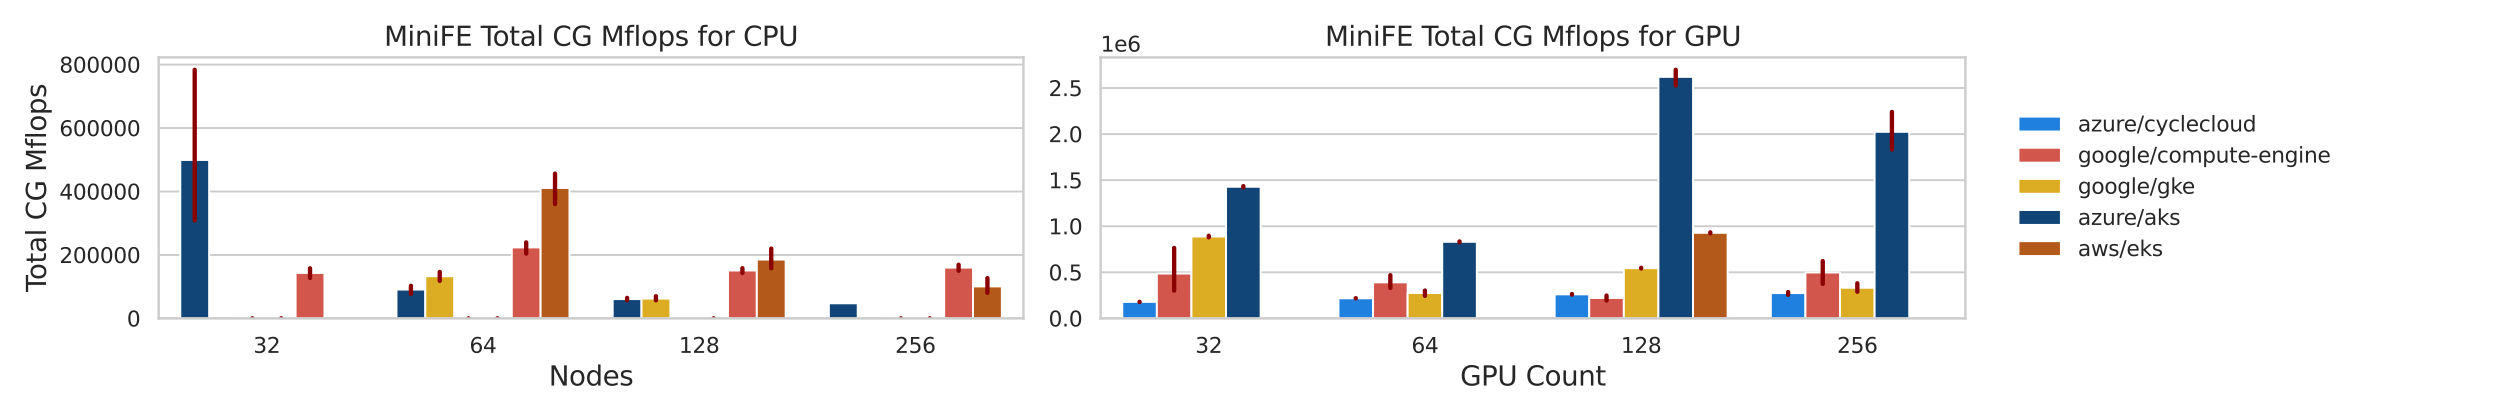 <?xml version="1.0" encoding="utf-8" standalone="no"?>
<!DOCTYPE svg PUBLIC "-//W3C//DTD SVG 1.1//EN"
  "http://www.w3.org/Graphics/SVG/1.1/DTD/svg11.dtd">
<svg xmlns:xlink="http://www.w3.org/1999/xlink" width="1296pt" height="216pt" viewBox="0 0 1296 216" xmlns="http://www.w3.org/2000/svg" version="1.1">
 <defs>
  <style type="text/css">*{stroke-linejoin: round; stroke-linecap: butt}</style>
 </defs>
 <g id="figure_1">
  <g id="patch_1">
   <path d="M 0 216 
L 1296 216 
L 1296 0 
L 0 0 
z
" style="fill: #ffffff"/>
  </g>
  <g id="axes_1">
   <g id="patch_2">
    <path d="M 82.26 165.06 
L 530.564 165.06 
L 530.564 29.76 
L 82.26 29.76 
z
" style="fill: #ffffff"/>
   </g>
   <g id="matplotlib.axis_1">
    <g id="xtick_1">
     <g id="text_1">
      <!-- 32 -->
      <g style="fill: #262626" transform="translate(131.299 182.918) scale(0.11 -0.11)">
       <defs>
        <path id="DejaVuSans-33" d="M 2597 2516 
Q 3050 2419 3304 2112 
Q 3559 1806 3559 1356 
Q 3559 666 3084 287 
Q 2609 -91 1734 -91 
Q 1441 -91 1130 -33 
Q 819 25 488 141 
L 488 750 
Q 750 597 1062 519 
Q 1375 441 1716 441 
Q 2309 441 2620 675 
Q 2931 909 2931 1356 
Q 2931 1769 2642 2001 
Q 2353 2234 1838 2234 
L 1294 2234 
L 1294 2753 
L 1863 2753 
Q 2328 2753 2575 2939 
Q 2822 3125 2822 3475 
Q 2822 3834 2567 4026 
Q 2313 4219 1838 4219 
Q 1578 4219 1281 4162 
Q 984 4106 628 3988 
L 628 4550 
Q 988 4650 1302 4700 
Q 1616 4750 1894 4750 
Q 2613 4750 3031 4423 
Q 3450 4097 3450 3541 
Q 3450 3153 3228 2886 
Q 3006 2619 2597 2516 
z
" transform="scale(0.016)"/>
        <path id="DejaVuSans-32" d="M 1228 531 
L 3431 531 
L 3431 0 
L 469 0 
L 469 531 
Q 828 903 1448 1529 
Q 2069 2156 2228 2338 
Q 2531 2678 2651 2914 
Q 2772 3150 2772 3378 
Q 2772 3750 2511 3984 
Q 2250 4219 1831 4219 
Q 1534 4219 1204 4116 
Q 875 4013 500 3803 
L 500 4441 
Q 881 4594 1212 4672 
Q 1544 4750 1819 4750 
Q 2544 4750 2975 4387 
Q 3406 4025 3406 3419 
Q 3406 3131 3298 2873 
Q 3191 2616 2906 2266 
Q 2828 2175 2409 1742 
Q 1991 1309 1228 531 
z
" transform="scale(0.016)"/>
       </defs>
       <use xlink:href="#DejaVuSans-33"/>
       <use xlink:href="#DejaVuSans-32" x="63.623"/>
      </g>
     </g>
    </g>
    <g id="xtick_2">
     <g id="text_2">
      <!-- 64 -->
      <g style="fill: #262626" transform="translate(243.375 182.918) scale(0.11 -0.11)">
       <defs>
        <path id="DejaVuSans-36" d="M 2113 2584 
Q 1688 2584 1439 2293 
Q 1191 2003 1191 1497 
Q 1191 994 1439 701 
Q 1688 409 2113 409 
Q 2538 409 2786 701 
Q 3034 994 3034 1497 
Q 3034 2003 2786 2293 
Q 2538 2584 2113 2584 
z
M 3366 4563 
L 3366 3988 
Q 3128 4100 2886 4159 
Q 2644 4219 2406 4219 
Q 1781 4219 1451 3797 
Q 1122 3375 1075 2522 
Q 1259 2794 1537 2939 
Q 1816 3084 2150 3084 
Q 2853 3084 3261 2657 
Q 3669 2231 3669 1497 
Q 3669 778 3244 343 
Q 2819 -91 2113 -91 
Q 1303 -91 875 529 
Q 447 1150 447 2328 
Q 447 3434 972 4092 
Q 1497 4750 2381 4750 
Q 2619 4750 2861 4703 
Q 3103 4656 3366 4563 
z
" transform="scale(0.016)"/>
        <path id="DejaVuSans-34" d="M 2419 4116 
L 825 1625 
L 2419 1625 
L 2419 4116 
z
M 2253 4666 
L 3047 4666 
L 3047 1625 
L 3713 1625 
L 3713 1100 
L 3047 1100 
L 3047 0 
L 2419 0 
L 2419 1100 
L 313 1100 
L 313 1709 
L 2253 4666 
z
" transform="scale(0.016)"/>
       </defs>
       <use xlink:href="#DejaVuSans-36"/>
       <use xlink:href="#DejaVuSans-34" x="63.623"/>
      </g>
     </g>
    </g>
    <g id="xtick_3">
     <g id="text_3">
      <!-- 128 -->
      <g style="fill: #262626" transform="translate(351.952 182.918) scale(0.11 -0.11)">
       <defs>
        <path id="DejaVuSans-31" d="M 794 531 
L 1825 531 
L 1825 4091 
L 703 3866 
L 703 4441 
L 1819 4666 
L 2450 4666 
L 2450 531 
L 3481 531 
L 3481 0 
L 794 0 
L 794 531 
z
" transform="scale(0.016)"/>
        <path id="DejaVuSans-38" d="M 2034 2216 
Q 1584 2216 1326 1975 
Q 1069 1734 1069 1313 
Q 1069 891 1326 650 
Q 1584 409 2034 409 
Q 2484 409 2743 651 
Q 3003 894 3003 1313 
Q 3003 1734 2745 1975 
Q 2488 2216 2034 2216 
z
M 1403 2484 
Q 997 2584 770 2862 
Q 544 3141 544 3541 
Q 544 4100 942 4425 
Q 1341 4750 2034 4750 
Q 2731 4750 3128 4425 
Q 3525 4100 3525 3541 
Q 3525 3141 3298 2862 
Q 3072 2584 2669 2484 
Q 3125 2378 3379 2068 
Q 3634 1759 3634 1313 
Q 3634 634 3220 271 
Q 2806 -91 2034 -91 
Q 1263 -91 848 271 
Q 434 634 434 1313 
Q 434 1759 690 2068 
Q 947 2378 1403 2484 
z
M 1172 3481 
Q 1172 3119 1398 2916 
Q 1625 2713 2034 2713 
Q 2441 2713 2670 2916 
Q 2900 3119 2900 3481 
Q 2900 3844 2670 4047 
Q 2441 4250 2034 4250 
Q 1625 4250 1398 4047 
Q 1172 3844 1172 3481 
z
" transform="scale(0.016)"/>
       </defs>
       <use xlink:href="#DejaVuSans-31"/>
       <use xlink:href="#DejaVuSans-32" x="63.623"/>
       <use xlink:href="#DejaVuSans-38" x="127.246"/>
      </g>
     </g>
    </g>
    <g id="xtick_4">
     <g id="text_4">
      <!-- 256 -->
      <g style="fill: #262626" transform="translate(464.028 182.918) scale(0.11 -0.11)">
       <defs>
        <path id="DejaVuSans-35" d="M 691 4666 
L 3169 4666 
L 3169 4134 
L 1269 4134 
L 1269 2991 
Q 1406 3038 1543 3061 
Q 1681 3084 1819 3084 
Q 2600 3084 3056 2656 
Q 3513 2228 3513 1497 
Q 3513 744 3044 326 
Q 2575 -91 1722 -91 
Q 1428 -91 1123 -41 
Q 819 9 494 109 
L 494 744 
Q 775 591 1075 516 
Q 1375 441 1709 441 
Q 2250 441 2565 725 
Q 2881 1009 2881 1497 
Q 2881 1984 2565 2268 
Q 2250 2553 1709 2553 
Q 1456 2553 1204 2497 
Q 953 2441 691 2322 
L 691 4666 
z
" transform="scale(0.016)"/>
       </defs>
       <use xlink:href="#DejaVuSans-32"/>
       <use xlink:href="#DejaVuSans-35" x="63.623"/>
       <use xlink:href="#DejaVuSans-36" x="127.246"/>
      </g>
     </g>
    </g>
    <g id="text_5">
     <!-- Nodes -->
     <g style="fill: #262626" transform="translate(284.494 199.844) scale(0.14 -0.14)">
      <defs>
       <path id="DejaVuSans-4e" d="M 628 4666 
L 1478 4666 
L 3547 763 
L 3547 4666 
L 4159 4666 
L 4159 0 
L 3309 0 
L 1241 3903 
L 1241 0 
L 628 0 
L 628 4666 
z
" transform="scale(0.016)"/>
       <path id="DejaVuSans-6f" d="M 1959 3097 
Q 1497 3097 1228 2736 
Q 959 2375 959 1747 
Q 959 1119 1226 758 
Q 1494 397 1959 397 
Q 2419 397 2687 759 
Q 2956 1122 2956 1747 
Q 2956 2369 2687 2733 
Q 2419 3097 1959 3097 
z
M 1959 3584 
Q 2709 3584 3137 3096 
Q 3566 2609 3566 1747 
Q 3566 888 3137 398 
Q 2709 -91 1959 -91 
Q 1206 -91 779 398 
Q 353 888 353 1747 
Q 353 2609 779 3096 
Q 1206 3584 1959 3584 
z
" transform="scale(0.016)"/>
       <path id="DejaVuSans-64" d="M 2906 2969 
L 2906 4863 
L 3481 4863 
L 3481 0 
L 2906 0 
L 2906 525 
Q 2725 213 2448 61 
Q 2172 -91 1784 -91 
Q 1150 -91 751 415 
Q 353 922 353 1747 
Q 353 2572 751 3078 
Q 1150 3584 1784 3584 
Q 2172 3584 2448 3432 
Q 2725 3281 2906 2969 
z
M 947 1747 
Q 947 1113 1208 752 
Q 1469 391 1925 391 
Q 2381 391 2643 752 
Q 2906 1113 2906 1747 
Q 2906 2381 2643 2742 
Q 2381 3103 1925 3103 
Q 1469 3103 1208 2742 
Q 947 2381 947 1747 
z
" transform="scale(0.016)"/>
       <path id="DejaVuSans-65" d="M 3597 1894 
L 3597 1613 
L 953 1613 
Q 991 1019 1311 708 
Q 1631 397 2203 397 
Q 2534 397 2845 478 
Q 3156 559 3463 722 
L 3463 178 
Q 3153 47 2828 -22 
Q 2503 -91 2169 -91 
Q 1331 -91 842 396 
Q 353 884 353 1716 
Q 353 2575 817 3079 
Q 1281 3584 2069 3584 
Q 2775 3584 3186 3129 
Q 3597 2675 3597 1894 
z
M 3022 2063 
Q 3016 2534 2758 2815 
Q 2500 3097 2075 3097 
Q 1594 3097 1305 2825 
Q 1016 2553 972 2059 
L 3022 2063 
z
" transform="scale(0.016)"/>
       <path id="DejaVuSans-73" d="M 2834 3397 
L 2834 2853 
Q 2591 2978 2328 3040 
Q 2066 3103 1784 3103 
Q 1356 3103 1142 2972 
Q 928 2841 928 2578 
Q 928 2378 1081 2264 
Q 1234 2150 1697 2047 
L 1894 2003 
Q 2506 1872 2764 1633 
Q 3022 1394 3022 966 
Q 3022 478 2636 193 
Q 2250 -91 1575 -91 
Q 1294 -91 989 -36 
Q 684 19 347 128 
L 347 722 
Q 666 556 975 473 
Q 1284 391 1588 391 
Q 1994 391 2212 530 
Q 2431 669 2431 922 
Q 2431 1156 2273 1281 
Q 2116 1406 1581 1522 
L 1381 1569 
Q 847 1681 609 1914 
Q 372 2147 372 2553 
Q 372 3047 722 3315 
Q 1072 3584 1716 3584 
Q 2034 3584 2315 3537 
Q 2597 3491 2834 3397 
z
" transform="scale(0.016)"/>
      </defs>
      <use xlink:href="#DejaVuSans-4e"/>
      <use xlink:href="#DejaVuSans-6f" x="74.805"/>
      <use xlink:href="#DejaVuSans-64" x="135.986"/>
      <use xlink:href="#DejaVuSans-65" x="199.463"/>
      <use xlink:href="#DejaVuSans-73" x="260.986"/>
     </g>
    </g>
   </g>
   <g id="matplotlib.axis_2">
    <g id="ytick_1">
     <g id="line2d_1">
      <path d="M 82.26 165.06 
L 530.564 165.06 
" clip-path="url(#pace87e4c14)" style="fill: none; stroke: #cccccc; stroke-linecap: round"/>
     </g>
     <g id="text_6">
      <!-- 0 -->
      <g style="fill: #262626" transform="translate(65.761 169.239) scale(0.11 -0.11)">
       <defs>
        <path id="DejaVuSans-30" d="M 2034 4250 
Q 1547 4250 1301 3770 
Q 1056 3291 1056 2328 
Q 1056 1369 1301 889 
Q 1547 409 2034 409 
Q 2525 409 2770 889 
Q 3016 1369 3016 2328 
Q 3016 3291 2770 3770 
Q 2525 4250 2034 4250 
z
M 2034 4750 
Q 2819 4750 3233 4129 
Q 3647 3509 3647 2328 
Q 3647 1150 3233 529 
Q 2819 -91 2034 -91 
Q 1250 -91 836 529 
Q 422 1150 422 2328 
Q 422 3509 836 4129 
Q 1250 4750 2034 4750 
z
" transform="scale(0.016)"/>
       </defs>
       <use xlink:href="#DejaVuSans-30"/>
      </g>
     </g>
    </g>
    <g id="ytick_2">
     <g id="line2d_2">
      <path d="M 82.26 132.163 
L 530.564 132.163 
" clip-path="url(#pace87e4c14)" style="fill: none; stroke: #cccccc; stroke-linecap: round"/>
     </g>
     <g id="text_7">
      <!-- 200000 -->
      <g style="fill: #262626" transform="translate(30.767 136.342) scale(0.11 -0.11)">
       <use xlink:href="#DejaVuSans-32"/>
       <use xlink:href="#DejaVuSans-30" x="63.623"/>
       <use xlink:href="#DejaVuSans-30" x="127.246"/>
       <use xlink:href="#DejaVuSans-30" x="190.869"/>
       <use xlink:href="#DejaVuSans-30" x="254.492"/>
       <use xlink:href="#DejaVuSans-30" x="318.115"/>
      </g>
     </g>
    </g>
    <g id="ytick_3">
     <g id="line2d_3">
      <path d="M 82.26 99.266 
L 530.564 99.266 
" clip-path="url(#pace87e4c14)" style="fill: none; stroke: #cccccc; stroke-linecap: round"/>
     </g>
     <g id="text_8">
      <!-- 400000 -->
      <g style="fill: #262626" transform="translate(30.767 103.445) scale(0.11 -0.11)">
       <use xlink:href="#DejaVuSans-34"/>
       <use xlink:href="#DejaVuSans-30" x="63.623"/>
       <use xlink:href="#DejaVuSans-30" x="127.246"/>
       <use xlink:href="#DejaVuSans-30" x="190.869"/>
       <use xlink:href="#DejaVuSans-30" x="254.492"/>
       <use xlink:href="#DejaVuSans-30" x="318.115"/>
      </g>
     </g>
    </g>
    <g id="ytick_4">
     <g id="line2d_4">
      <path d="M 82.26 66.369 
L 530.564 66.369 
" clip-path="url(#pace87e4c14)" style="fill: none; stroke: #cccccc; stroke-linecap: round"/>
     </g>
     <g id="text_9">
      <!-- 600000 -->
      <g style="fill: #262626" transform="translate(30.767 70.548) scale(0.11 -0.11)">
       <use xlink:href="#DejaVuSans-36"/>
       <use xlink:href="#DejaVuSans-30" x="63.623"/>
       <use xlink:href="#DejaVuSans-30" x="127.246"/>
       <use xlink:href="#DejaVuSans-30" x="190.869"/>
       <use xlink:href="#DejaVuSans-30" x="254.492"/>
       <use xlink:href="#DejaVuSans-30" x="318.115"/>
      </g>
     </g>
    </g>
    <g id="ytick_5">
     <g id="line2d_5">
      <path d="M 82.26 33.471 
L 530.564 33.471 
" clip-path="url(#pace87e4c14)" style="fill: none; stroke: #cccccc; stroke-linecap: round"/>
     </g>
     <g id="text_10">
      <!-- 800000 -->
      <g style="fill: #262626" transform="translate(30.767 37.651) scale(0.11 -0.11)">
       <use xlink:href="#DejaVuSans-38"/>
       <use xlink:href="#DejaVuSans-30" x="63.623"/>
       <use xlink:href="#DejaVuSans-30" x="127.246"/>
       <use xlink:href="#DejaVuSans-30" x="190.869"/>
       <use xlink:href="#DejaVuSans-30" x="254.492"/>
       <use xlink:href="#DejaVuSans-30" x="318.115"/>
      </g>
     </g>
    </g>
    <g id="text_11">
     <!-- Total CG Mflops -->
     <g style="fill: #262626" transform="translate(23.856 151.341) rotate(-90) scale(0.14 -0.14)">
      <defs>
       <path id="DejaVuSans-54" d="M -19 4666 
L 3928 4666 
L 3928 4134 
L 2272 4134 
L 2272 0 
L 1638 0 
L 1638 4134 
L -19 4134 
L -19 4666 
z
" transform="scale(0.016)"/>
       <path id="DejaVuSans-74" d="M 1172 4494 
L 1172 3500 
L 2356 3500 
L 2356 3053 
L 1172 3053 
L 1172 1153 
Q 1172 725 1289 603 
Q 1406 481 1766 481 
L 2356 481 
L 2356 0 
L 1766 0 
Q 1100 0 847 248 
Q 594 497 594 1153 
L 594 3053 
L 172 3053 
L 172 3500 
L 594 3500 
L 594 4494 
L 1172 4494 
z
" transform="scale(0.016)"/>
       <path id="DejaVuSans-61" d="M 2194 1759 
Q 1497 1759 1228 1600 
Q 959 1441 959 1056 
Q 959 750 1161 570 
Q 1363 391 1709 391 
Q 2188 391 2477 730 
Q 2766 1069 2766 1631 
L 2766 1759 
L 2194 1759 
z
M 3341 1997 
L 3341 0 
L 2766 0 
L 2766 531 
Q 2569 213 2275 61 
Q 1981 -91 1556 -91 
Q 1019 -91 701 211 
Q 384 513 384 1019 
Q 384 1609 779 1909 
Q 1175 2209 1959 2209 
L 2766 2209 
L 2766 2266 
Q 2766 2663 2505 2880 
Q 2244 3097 1772 3097 
Q 1472 3097 1187 3025 
Q 903 2953 641 2809 
L 641 3341 
Q 956 3463 1253 3523 
Q 1550 3584 1831 3584 
Q 2591 3584 2966 3190 
Q 3341 2797 3341 1997 
z
" transform="scale(0.016)"/>
       <path id="DejaVuSans-6c" d="M 603 4863 
L 1178 4863 
L 1178 0 
L 603 0 
L 603 4863 
z
" transform="scale(0.016)"/>
       <path id="DejaVuSans-20" transform="scale(0.016)"/>
       <path id="DejaVuSans-43" d="M 4122 4306 
L 4122 3641 
Q 3803 3938 3442 4084 
Q 3081 4231 2675 4231 
Q 1875 4231 1450 3742 
Q 1025 3253 1025 2328 
Q 1025 1406 1450 917 
Q 1875 428 2675 428 
Q 3081 428 3442 575 
Q 3803 722 4122 1019 
L 4122 359 
Q 3791 134 3420 21 
Q 3050 -91 2638 -91 
Q 1578 -91 968 557 
Q 359 1206 359 2328 
Q 359 3453 968 4101 
Q 1578 4750 2638 4750 
Q 3056 4750 3426 4639 
Q 3797 4528 4122 4306 
z
" transform="scale(0.016)"/>
       <path id="DejaVuSans-47" d="M 3809 666 
L 3809 1919 
L 2778 1919 
L 2778 2438 
L 4434 2438 
L 4434 434 
Q 4069 175 3628 42 
Q 3188 -91 2688 -91 
Q 1594 -91 976 548 
Q 359 1188 359 2328 
Q 359 3472 976 4111 
Q 1594 4750 2688 4750 
Q 3144 4750 3555 4637 
Q 3966 4525 4313 4306 
L 4313 3634 
Q 3963 3931 3569 4081 
Q 3175 4231 2741 4231 
Q 1884 4231 1454 3753 
Q 1025 3275 1025 2328 
Q 1025 1384 1454 906 
Q 1884 428 2741 428 
Q 3075 428 3337 486 
Q 3600 544 3809 666 
z
" transform="scale(0.016)"/>
       <path id="DejaVuSans-4d" d="M 628 4666 
L 1569 4666 
L 2759 1491 
L 3956 4666 
L 4897 4666 
L 4897 0 
L 4281 0 
L 4281 4097 
L 3078 897 
L 2444 897 
L 1241 4097 
L 1241 0 
L 628 0 
L 628 4666 
z
" transform="scale(0.016)"/>
       <path id="DejaVuSans-66" d="M 2375 4863 
L 2375 4384 
L 1825 4384 
Q 1516 4384 1395 4259 
Q 1275 4134 1275 3809 
L 1275 3500 
L 2222 3500 
L 2222 3053 
L 1275 3053 
L 1275 0 
L 697 0 
L 697 3053 
L 147 3053 
L 147 3500 
L 697 3500 
L 697 3744 
Q 697 4328 969 4595 
Q 1241 4863 1831 4863 
L 2375 4863 
z
" transform="scale(0.016)"/>
       <path id="DejaVuSans-70" d="M 1159 525 
L 1159 -1331 
L 581 -1331 
L 581 3500 
L 1159 3500 
L 1159 2969 
Q 1341 3281 1617 3432 
Q 1894 3584 2278 3584 
Q 2916 3584 3314 3078 
Q 3713 2572 3713 1747 
Q 3713 922 3314 415 
Q 2916 -91 2278 -91 
Q 1894 -91 1617 61 
Q 1341 213 1159 525 
z
M 3116 1747 
Q 3116 2381 2855 2742 
Q 2594 3103 2138 3103 
Q 1681 3103 1420 2742 
Q 1159 2381 1159 1747 
Q 1159 1113 1420 752 
Q 1681 391 2138 391 
Q 2594 391 2855 752 
Q 3116 1113 3116 1747 
z
" transform="scale(0.016)"/>
      </defs>
      <use xlink:href="#DejaVuSans-54"/>
      <use xlink:href="#DejaVuSans-6f" x="44.084"/>
      <use xlink:href="#DejaVuSans-74" x="105.266"/>
      <use xlink:href="#DejaVuSans-61" x="144.475"/>
      <use xlink:href="#DejaVuSans-6c" x="205.754"/>
      <use xlink:href="#DejaVuSans-20" x="233.537"/>
      <use xlink:href="#DejaVuSans-43" x="265.324"/>
      <use xlink:href="#DejaVuSans-47" x="335.148"/>
      <use xlink:href="#DejaVuSans-20" x="412.639"/>
      <use xlink:href="#DejaVuSans-4d" x="444.426"/>
      <use xlink:href="#DejaVuSans-66" x="530.705"/>
      <use xlink:href="#DejaVuSans-6c" x="565.91"/>
      <use xlink:href="#DejaVuSans-6f" x="593.693"/>
      <use xlink:href="#DejaVuSans-70" x="654.875"/>
      <use xlink:href="#DejaVuSans-73" x="718.352"/>
     </g>
    </g>
   </g>
   <g id="patch_3">
    <path d="M 93.468 165.06 
L 108.411 165.06 
L 108.411 82.935 
L 93.468 82.935 
z
" clip-path="url(#pace87e4c14)" style="fill: #114578; stroke: #ffffff; stroke-linejoin: miter"/>
   </g>
   <g id="patch_4">
    <path d="M 205.544 165.06 
L 220.487 165.06 
L 220.487 150.125 
L 205.544 150.125 
z
" clip-path="url(#pace87e4c14)" style="fill: #114578; stroke: #ffffff; stroke-linejoin: miter"/>
   </g>
   <g id="patch_5">
    <path d="M 317.62 165.06 
L 332.563 165.06 
L 332.563 155.058 
L 317.62 155.058 
z
" clip-path="url(#pace87e4c14)" style="fill: #114578; stroke: #ffffff; stroke-linejoin: miter"/>
   </g>
   <g id="patch_6">
    <path d="M 429.696 165.06 
L 444.639 165.06 
L 444.639 157.244 
L 429.696 157.244 
z
" clip-path="url(#pace87e4c14)" style="fill: #114578; stroke: #ffffff; stroke-linejoin: miter"/>
   </g>
   <g id="patch_7">
    <path d="M 220.487 165.06 
L 235.431 165.06 
L 235.431 143.212 
L 220.487 143.212 
z
" clip-path="url(#pace87e4c14)" style="fill: #dcad23; stroke: #ffffff; stroke-linejoin: miter"/>
   </g>
   <g id="patch_8">
    <path d="M 332.563 165.06 
L 347.507 165.06 
L 347.507 154.822 
L 332.563 154.822 
z
" clip-path="url(#pace87e4c14)" style="fill: #dcad23; stroke: #ffffff; stroke-linejoin: miter"/>
   </g>
   <g id="patch_9">
    <path d="M 123.355 165.06 
L 138.298 165.06 
L 138.298 165.01 
L 123.355 165.01 
z
" clip-path="url(#pace87e4c14)" style="fill: #2080df; stroke: #ffffff; stroke-linejoin: miter"/>
   </g>
   <g id="patch_10">
    <path d="M 235.431 165.06 
L 250.374 165.06 
L 250.374 165.01 
L 235.431 165.01 
z
" clip-path="url(#pace87e4c14)" style="fill: #2080df; stroke: #ffffff; stroke-linejoin: miter"/>
   </g>
   <g id="patch_11">
    <path d="M 347.507 165.06 
L 362.45 165.06 
L 362.45 165.011 
L 347.507 165.011 
z
" clip-path="url(#pace87e4c14)" style="fill: #2080df; stroke: #ffffff; stroke-linejoin: miter"/>
   </g>
   <g id="patch_12">
    <path d="M 459.583 165.06 
L 474.526 165.06 
L 474.526 165.011 
L 459.583 165.011 
z
" clip-path="url(#pace87e4c14)" style="fill: #2080df; stroke: #ffffff; stroke-linejoin: miter"/>
   </g>
   <g id="patch_13">
    <path d="M 138.298 165.06 
L 153.241 165.06 
L 153.241 165 
L 138.298 165 
z
" clip-path="url(#pace87e4c14)" style="fill: #df9320; stroke: #ffffff; stroke-linejoin: miter"/>
   </g>
   <g id="patch_14">
    <path d="M 250.374 165.06 
L 265.317 165.06 
L 265.317 165.001 
L 250.374 165.001 
z
" clip-path="url(#pace87e4c14)" style="fill: #df9320; stroke: #ffffff; stroke-linejoin: miter"/>
   </g>
   <g id="patch_15">
    <path d="M 362.45 165.06 
L 377.393 165.06 
L 377.393 165.002 
L 362.45 165.002 
z
" clip-path="url(#pace87e4c14)" style="fill: #df9320; stroke: #ffffff; stroke-linejoin: miter"/>
   </g>
   <g id="patch_16">
    <path d="M 474.526 165.06 
L 489.469 165.06 
L 489.469 165.002 
L 474.526 165.002 
z
" clip-path="url(#pace87e4c14)" style="fill: #df9320; stroke: #ffffff; stroke-linejoin: miter"/>
   </g>
   <g id="patch_17">
    <path d="M 153.241 165.06 
L 168.185 165.06 
L 168.185 141.492 
L 153.241 141.492 
z
" clip-path="url(#pace87e4c14)" style="fill: #d3564c; stroke: #ffffff; stroke-linejoin: miter"/>
   </g>
   <g id="patch_18">
    <path d="M 265.317 165.06 
L 280.261 165.06 
L 280.261 128.268 
L 265.317 128.268 
z
" clip-path="url(#pace87e4c14)" style="fill: #d3564c; stroke: #ffffff; stroke-linejoin: miter"/>
   </g>
   <g id="patch_19">
    <path d="M 377.393 165.06 
L 392.337 165.06 
L 392.337 140.237 
L 377.393 140.237 
z
" clip-path="url(#pace87e4c14)" style="fill: #d3564c; stroke: #ffffff; stroke-linejoin: miter"/>
   </g>
   <g id="patch_20">
    <path d="M 489.469 165.06 
L 504.413 165.06 
L 504.413 138.745 
L 489.469 138.745 
z
" clip-path="url(#pace87e4c14)" style="fill: #d3564c; stroke: #ffffff; stroke-linejoin: miter"/>
   </g>
   <g id="patch_21">
    <path d="M 280.261 165.06 
L 295.204 165.06 
L 295.204 97.433 
L 280.261 97.433 
z
" clip-path="url(#pace87e4c14)" style="fill: #b35919; stroke: #ffffff; stroke-linejoin: miter"/>
   </g>
   <g id="patch_22">
    <path d="M 392.337 165.06 
L 407.28 165.06 
L 407.28 134.548 
L 392.337 134.548 
z
" clip-path="url(#pace87e4c14)" style="fill: #b35919; stroke: #ffffff; stroke-linejoin: miter"/>
   </g>
   <g id="patch_23">
    <path d="M 504.413 165.06 
L 519.356 165.06 
L 519.356 148.489 
L 504.413 148.489 
z
" clip-path="url(#pace87e4c14)" style="fill: #b35919; stroke: #ffffff; stroke-linejoin: miter"/>
   </g>
   <g id="patch_24">
    <path d="M 138.298 165.06 
L 138.298 165.06 
L 138.298 165.06 
L 138.298 165.06 
z
" clip-path="url(#pace87e4c14)" style="fill: #114578; stroke: #ffffff; stroke-linejoin: miter"/>
   </g>
   <g id="patch_25">
    <path d="M 138.298 165.06 
L 138.298 165.06 
L 138.298 165.06 
L 138.298 165.06 
z
" clip-path="url(#pace87e4c14)" style="fill: #dcad23; stroke: #ffffff; stroke-linejoin: miter"/>
   </g>
   <g id="patch_26">
    <path d="M 138.298 165.06 
L 138.298 165.06 
L 138.298 165.06 
L 138.298 165.06 
z
" clip-path="url(#pace87e4c14)" style="fill: #2080df; stroke: #ffffff; stroke-linejoin: miter"/>
   </g>
   <g id="patch_27">
    <path d="M 138.298 165.06 
L 138.298 165.06 
L 138.298 165.06 
L 138.298 165.06 
z
" clip-path="url(#pace87e4c14)" style="fill: #df9320; stroke: #ffffff; stroke-linejoin: miter"/>
   </g>
   <g id="patch_28">
    <path d="M 138.298 165.06 
L 138.298 165.06 
L 138.298 165.06 
L 138.298 165.06 
z
" clip-path="url(#pace87e4c14)" style="fill: #d3564c; stroke: #ffffff; stroke-linejoin: miter"/>
   </g>
   <g id="patch_29">
    <path d="M 138.298 165.06 
L 138.298 165.06 
L 138.298 165.06 
L 138.298 165.06 
z
" clip-path="url(#pace87e4c14)" style="fill: #b35919; stroke: #ffffff; stroke-linejoin: miter"/>
   </g>
   <g id="line2d_6">
    <path d="M 100.939 114.233 
L 100.939 36.203 
" clip-path="url(#pace87e4c14)" style="fill: none; stroke: #8b0000; stroke-width: 2.25; stroke-linecap: round"/>
   </g>
   <g id="line2d_7">
    <path d="M 213.015 152.308 
L 213.015 148.178 
" clip-path="url(#pace87e4c14)" style="fill: none; stroke: #8b0000; stroke-width: 2.25; stroke-linecap: round"/>
   </g>
   <g id="line2d_8">
    <path d="M 325.091 155.644 
L 325.091 154.408 
" clip-path="url(#pace87e4c14)" style="fill: none; stroke: #8b0000; stroke-width: 2.25; stroke-linecap: round"/>
   </g>
   <g id="line2d_9">
    <path clip-path="url(#pace87e4c14)" style="fill: none; stroke: #8b0000; stroke-width: 2.25; stroke-linecap: round"/>
   </g>
   <g id="line2d_10">
    <path d="M 227.959 145.602 
L 227.959 140.979 
" clip-path="url(#pace87e4c14)" style="fill: none; stroke: #8b0000; stroke-width: 2.25; stroke-linecap: round"/>
   </g>
   <g id="line2d_11">
    <path d="M 340.035 155.658 
L 340.035 153.573 
" clip-path="url(#pace87e4c14)" style="fill: none; stroke: #8b0000; stroke-width: 2.25; stroke-linecap: round"/>
   </g>
   <g id="line2d_12">
    <path d="M 130.826 165.01 
L 130.826 165.01 
" clip-path="url(#pace87e4c14)" style="fill: none; stroke: #8b0000; stroke-width: 2.25; stroke-linecap: round"/>
   </g>
   <g id="line2d_13">
    <path d="M 242.902 165.01 
L 242.902 165.01 
" clip-path="url(#pace87e4c14)" style="fill: none; stroke: #8b0000; stroke-width: 2.25; stroke-linecap: round"/>
   </g>
   <g id="line2d_14">
    <path clip-path="url(#pace87e4c14)" style="fill: none; stroke: #8b0000; stroke-width: 2.25; stroke-linecap: round"/>
   </g>
   <g id="line2d_15">
    <path d="M 467.054 165.011 
L 467.054 165.011 
" clip-path="url(#pace87e4c14)" style="fill: none; stroke: #8b0000; stroke-width: 2.25; stroke-linecap: round"/>
   </g>
   <g id="line2d_16">
    <path d="M 145.77 165 
L 145.77 164.999 
" clip-path="url(#pace87e4c14)" style="fill: none; stroke: #8b0000; stroke-width: 2.25; stroke-linecap: round"/>
   </g>
   <g id="line2d_17">
    <path d="M 257.846 165.001 
L 257.846 165 
" clip-path="url(#pace87e4c14)" style="fill: none; stroke: #8b0000; stroke-width: 2.25; stroke-linecap: round"/>
   </g>
   <g id="line2d_18">
    <path d="M 369.922 165.002 
L 369.922 165.001 
" clip-path="url(#pace87e4c14)" style="fill: none; stroke: #8b0000; stroke-width: 2.25; stroke-linecap: round"/>
   </g>
   <g id="line2d_19">
    <path d="M 481.998 165.002 
L 481.998 165.002 
" clip-path="url(#pace87e4c14)" style="fill: none; stroke: #8b0000; stroke-width: 2.25; stroke-linecap: round"/>
   </g>
   <g id="line2d_20">
    <path d="M 160.713 144.093 
L 160.713 139.115 
" clip-path="url(#pace87e4c14)" style="fill: none; stroke: #8b0000; stroke-width: 2.25; stroke-linecap: round"/>
   </g>
   <g id="line2d_21">
    <path d="M 272.789 131.442 
L 272.789 125.675 
" clip-path="url(#pace87e4c14)" style="fill: none; stroke: #8b0000; stroke-width: 2.25; stroke-linecap: round"/>
   </g>
   <g id="line2d_22">
    <path d="M 384.865 141.522 
L 384.865 139.051 
" clip-path="url(#pace87e4c14)" style="fill: none; stroke: #8b0000; stroke-width: 2.25; stroke-linecap: round"/>
   </g>
   <g id="line2d_23">
    <path d="M 496.941 140.362 
L 496.941 137.242 
" clip-path="url(#pace87e4c14)" style="fill: none; stroke: #8b0000; stroke-width: 2.25; stroke-linecap: round"/>
   </g>
   <g id="line2d_24">
    <path d="M 287.733 105.783 
L 287.733 90.003 
" clip-path="url(#pace87e4c14)" style="fill: none; stroke: #8b0000; stroke-width: 2.25; stroke-linecap: round"/>
   </g>
   <g id="line2d_25">
    <path d="M 399.809 139.061 
L 399.809 128.866 
" clip-path="url(#pace87e4c14)" style="fill: none; stroke: #8b0000; stroke-width: 2.25; stroke-linecap: round"/>
   </g>
   <g id="line2d_26">
    <path d="M 511.885 151.775 
L 511.885 144.184 
" clip-path="url(#pace87e4c14)" style="fill: none; stroke: #8b0000; stroke-width: 2.25; stroke-linecap: round"/>
   </g>
   <g id="patch_30">
    <path d="M 82.26 165.06 
L 82.26 29.76 
" style="fill: none; stroke: #cccccc; stroke-width: 1.25; stroke-linejoin: miter; stroke-linecap: square"/>
   </g>
   <g id="patch_31">
    <path d="M 530.564 165.06 
L 530.564 29.76 
" style="fill: none; stroke: #cccccc; stroke-width: 1.25; stroke-linejoin: miter; stroke-linecap: square"/>
   </g>
   <g id="patch_32">
    <path d="M 82.26 165.06 
L 530.564 165.06 
" style="fill: none; stroke: #cccccc; stroke-width: 1.25; stroke-linejoin: miter; stroke-linecap: square"/>
   </g>
   <g id="patch_33">
    <path d="M 82.26 29.76 
L 530.564 29.76 
" style="fill: none; stroke: #cccccc; stroke-width: 1.25; stroke-linejoin: miter; stroke-linecap: square"/>
   </g>
   <g id="text_12">
    <!-- MiniFE Total CG Mflops for CPU -->
    <g style="fill: #262626" transform="translate(199.136 23.76) scale(0.14 -0.14)">
     <defs>
      <path id="DejaVuSans-69" d="M 603 3500 
L 1178 3500 
L 1178 0 
L 603 0 
L 603 3500 
z
M 603 4863 
L 1178 4863 
L 1178 4134 
L 603 4134 
L 603 4863 
z
" transform="scale(0.016)"/>
      <path id="DejaVuSans-6e" d="M 3513 2113 
L 3513 0 
L 2938 0 
L 2938 2094 
Q 2938 2591 2744 2837 
Q 2550 3084 2163 3084 
Q 1697 3084 1428 2787 
Q 1159 2491 1159 1978 
L 1159 0 
L 581 0 
L 581 3500 
L 1159 3500 
L 1159 2956 
Q 1366 3272 1645 3428 
Q 1925 3584 2291 3584 
Q 2894 3584 3203 3211 
Q 3513 2838 3513 2113 
z
" transform="scale(0.016)"/>
      <path id="DejaVuSans-46" d="M 628 4666 
L 3309 4666 
L 3309 4134 
L 1259 4134 
L 1259 2759 
L 3109 2759 
L 3109 2228 
L 1259 2228 
L 1259 0 
L 628 0 
L 628 4666 
z
" transform="scale(0.016)"/>
      <path id="DejaVuSans-45" d="M 628 4666 
L 3578 4666 
L 3578 4134 
L 1259 4134 
L 1259 2753 
L 3481 2753 
L 3481 2222 
L 1259 2222 
L 1259 531 
L 3634 531 
L 3634 0 
L 628 0 
L 628 4666 
z
" transform="scale(0.016)"/>
      <path id="DejaVuSans-72" d="M 2631 2963 
Q 2534 3019 2420 3045 
Q 2306 3072 2169 3072 
Q 1681 3072 1420 2755 
Q 1159 2438 1159 1844 
L 1159 0 
L 581 0 
L 581 3500 
L 1159 3500 
L 1159 2956 
Q 1341 3275 1631 3429 
Q 1922 3584 2338 3584 
Q 2397 3584 2469 3576 
Q 2541 3569 2628 3553 
L 2631 2963 
z
" transform="scale(0.016)"/>
      <path id="DejaVuSans-50" d="M 1259 4147 
L 1259 2394 
L 2053 2394 
Q 2494 2394 2734 2622 
Q 2975 2850 2975 3272 
Q 2975 3691 2734 3919 
Q 2494 4147 2053 4147 
L 1259 4147 
z
M 628 4666 
L 2053 4666 
Q 2838 4666 3239 4311 
Q 3641 3956 3641 3272 
Q 3641 2581 3239 2228 
Q 2838 1875 2053 1875 
L 1259 1875 
L 1259 0 
L 628 0 
L 628 4666 
z
" transform="scale(0.016)"/>
      <path id="DejaVuSans-55" d="M 556 4666 
L 1191 4666 
L 1191 1831 
Q 1191 1081 1462 751 
Q 1734 422 2344 422 
Q 2950 422 3222 751 
Q 3494 1081 3494 1831 
L 3494 4666 
L 4128 4666 
L 4128 1753 
Q 4128 841 3676 375 
Q 3225 -91 2344 -91 
Q 1459 -91 1007 375 
Q 556 841 556 1753 
L 556 4666 
z
" transform="scale(0.016)"/>
     </defs>
     <use xlink:href="#DejaVuSans-4d"/>
     <use xlink:href="#DejaVuSans-69" x="86.279"/>
     <use xlink:href="#DejaVuSans-6e" x="114.062"/>
     <use xlink:href="#DejaVuSans-69" x="177.441"/>
     <use xlink:href="#DejaVuSans-46" x="205.225"/>
     <use xlink:href="#DejaVuSans-45" x="262.744"/>
     <use xlink:href="#DejaVuSans-20" x="325.928"/>
     <use xlink:href="#DejaVuSans-54" x="357.715"/>
     <use xlink:href="#DejaVuSans-6f" x="401.799"/>
     <use xlink:href="#DejaVuSans-74" x="462.98"/>
     <use xlink:href="#DejaVuSans-61" x="502.189"/>
     <use xlink:href="#DejaVuSans-6c" x="563.469"/>
     <use xlink:href="#DejaVuSans-20" x="591.252"/>
     <use xlink:href="#DejaVuSans-43" x="623.039"/>
     <use xlink:href="#DejaVuSans-47" x="692.863"/>
     <use xlink:href="#DejaVuSans-20" x="770.354"/>
     <use xlink:href="#DejaVuSans-4d" x="802.141"/>
     <use xlink:href="#DejaVuSans-66" x="888.42"/>
     <use xlink:href="#DejaVuSans-6c" x="923.625"/>
     <use xlink:href="#DejaVuSans-6f" x="951.408"/>
     <use xlink:href="#DejaVuSans-70" x="1012.59"/>
     <use xlink:href="#DejaVuSans-73" x="1076.066"/>
     <use xlink:href="#DejaVuSans-20" x="1128.166"/>
     <use xlink:href="#DejaVuSans-66" x="1159.953"/>
     <use xlink:href="#DejaVuSans-6f" x="1195.158"/>
     <use xlink:href="#DejaVuSans-72" x="1256.34"/>
     <use xlink:href="#DejaVuSans-20" x="1297.453"/>
     <use xlink:href="#DejaVuSans-43" x="1329.24"/>
     <use xlink:href="#DejaVuSans-50" x="1399.064"/>
     <use xlink:href="#DejaVuSans-55" x="1459.367"/>
    </g>
   </g>
  </g>
  <g id="axes_2">
   <g id="patch_34">
    <path d="M 570.574 165.06 
L 1018.878 165.06 
L 1018.878 29.76 
L 570.574 29.76 
z
" style="fill: #ffffff"/>
   </g>
   <g id="matplotlib.axis_3">
    <g id="xtick_5">
     <g id="text_13">
      <!-- 32 -->
      <g style="fill: #262626" transform="translate(619.613 182.918) scale(0.11 -0.11)">
       <use xlink:href="#DejaVuSans-33"/>
       <use xlink:href="#DejaVuSans-32" x="63.623"/>
      </g>
     </g>
    </g>
    <g id="xtick_6">
     <g id="text_14">
      <!-- 64 -->
      <g style="fill: #262626" transform="translate(731.689 182.918) scale(0.11 -0.11)">
       <use xlink:href="#DejaVuSans-36"/>
       <use xlink:href="#DejaVuSans-34" x="63.623"/>
      </g>
     </g>
    </g>
    <g id="xtick_7">
     <g id="text_15">
      <!-- 128 -->
      <g style="fill: #262626" transform="translate(840.266 182.918) scale(0.11 -0.11)">
       <use xlink:href="#DejaVuSans-31"/>
       <use xlink:href="#DejaVuSans-32" x="63.623"/>
       <use xlink:href="#DejaVuSans-38" x="127.246"/>
      </g>
     </g>
    </g>
    <g id="xtick_8">
     <g id="text_16">
      <!-- 256 -->
      <g style="fill: #262626" transform="translate(952.342 182.918) scale(0.11 -0.11)">
       <use xlink:href="#DejaVuSans-32"/>
       <use xlink:href="#DejaVuSans-35" x="63.623"/>
       <use xlink:href="#DejaVuSans-36" x="127.246"/>
      </g>
     </g>
    </g>
    <g id="text_17">
     <!-- GPU Count -->
     <g style="fill: #262626" transform="translate(756.946 199.844) scale(0.14 -0.14)">
      <defs>
       <path id="DejaVuSans-75" d="M 544 1381 
L 544 3500 
L 1119 3500 
L 1119 1403 
Q 1119 906 1312 657 
Q 1506 409 1894 409 
Q 2359 409 2629 706 
Q 2900 1003 2900 1516 
L 2900 3500 
L 3475 3500 
L 3475 0 
L 2900 0 
L 2900 538 
Q 2691 219 2414 64 
Q 2138 -91 1772 -91 
Q 1169 -91 856 284 
Q 544 659 544 1381 
z
M 1991 3584 
L 1991 3584 
z
" transform="scale(0.016)"/>
      </defs>
      <use xlink:href="#DejaVuSans-47"/>
      <use xlink:href="#DejaVuSans-50" x="77.49"/>
      <use xlink:href="#DejaVuSans-55" x="137.793"/>
      <use xlink:href="#DejaVuSans-20" x="210.986"/>
      <use xlink:href="#DejaVuSans-43" x="242.773"/>
      <use xlink:href="#DejaVuSans-6f" x="312.598"/>
      <use xlink:href="#DejaVuSans-75" x="373.779"/>
      <use xlink:href="#DejaVuSans-6e" x="437.158"/>
      <use xlink:href="#DejaVuSans-74" x="500.537"/>
     </g>
    </g>
   </g>
   <g id="matplotlib.axis_4">
    <g id="ytick_6">
     <g id="line2d_27">
      <path d="M 570.574 165.06 
L 1018.878 165.06 
" clip-path="url(#pe06cd74658)" style="fill: none; stroke: #cccccc; stroke-linecap: round"/>
     </g>
     <g id="text_18">
      <!-- 0.0 -->
      <g style="fill: #262626" transform="translate(543.581 169.239) scale(0.11 -0.11)">
       <defs>
        <path id="DejaVuSans-2e" d="M 684 794 
L 1344 794 
L 1344 0 
L 684 0 
L 684 794 
z
" transform="scale(0.016)"/>
       </defs>
       <use xlink:href="#DejaVuSans-30"/>
       <use xlink:href="#DejaVuSans-2e" x="63.623"/>
       <use xlink:href="#DejaVuSans-30" x="95.41"/>
      </g>
     </g>
    </g>
    <g id="ytick_7">
     <g id="line2d_28">
      <path d="M 570.574 141.174 
L 1018.878 141.174 
" clip-path="url(#pe06cd74658)" style="fill: none; stroke: #cccccc; stroke-linecap: round"/>
     </g>
     <g id="text_19">
      <!-- 0.5 -->
      <g style="fill: #262626" transform="translate(543.581 145.353) scale(0.11 -0.11)">
       <use xlink:href="#DejaVuSans-30"/>
       <use xlink:href="#DejaVuSans-2e" x="63.623"/>
       <use xlink:href="#DejaVuSans-35" x="95.41"/>
      </g>
     </g>
    </g>
    <g id="ytick_8">
     <g id="line2d_29">
      <path d="M 570.574 117.288 
L 1018.878 117.288 
" clip-path="url(#pe06cd74658)" style="fill: none; stroke: #cccccc; stroke-linecap: round"/>
     </g>
     <g id="text_20">
      <!-- 1.0 -->
      <g style="fill: #262626" transform="translate(543.581 121.467) scale(0.11 -0.11)">
       <use xlink:href="#DejaVuSans-31"/>
       <use xlink:href="#DejaVuSans-2e" x="63.623"/>
       <use xlink:href="#DejaVuSans-30" x="95.41"/>
      </g>
     </g>
    </g>
    <g id="ytick_9">
     <g id="line2d_30">
      <path d="M 570.574 93.401 
L 1018.878 93.401 
" clip-path="url(#pe06cd74658)" style="fill: none; stroke: #cccccc; stroke-linecap: round"/>
     </g>
     <g id="text_21">
      <!-- 1.5 -->
      <g style="fill: #262626" transform="translate(543.581 97.581) scale(0.11 -0.11)">
       <use xlink:href="#DejaVuSans-31"/>
       <use xlink:href="#DejaVuSans-2e" x="63.623"/>
       <use xlink:href="#DejaVuSans-35" x="95.41"/>
      </g>
     </g>
    </g>
    <g id="ytick_10">
     <g id="line2d_31">
      <path d="M 570.574 69.515 
L 1018.878 69.515 
" clip-path="url(#pe06cd74658)" style="fill: none; stroke: #cccccc; stroke-linecap: round"/>
     </g>
     <g id="text_22">
      <!-- 2.0 -->
      <g style="fill: #262626" transform="translate(543.581 73.694) scale(0.11 -0.11)">
       <use xlink:href="#DejaVuSans-32"/>
       <use xlink:href="#DejaVuSans-2e" x="63.623"/>
       <use xlink:href="#DejaVuSans-30" x="95.41"/>
      </g>
     </g>
    </g>
    <g id="ytick_11">
     <g id="line2d_32">
      <path d="M 570.574 45.629 
L 1018.878 45.629 
" clip-path="url(#pe06cd74658)" style="fill: none; stroke: #cccccc; stroke-linecap: round"/>
     </g>
     <g id="text_23">
      <!-- 2.5 -->
      <g style="fill: #262626" transform="translate(543.581 49.808) scale(0.11 -0.11)">
       <use xlink:href="#DejaVuSans-32"/>
       <use xlink:href="#DejaVuSans-2e" x="63.623"/>
       <use xlink:href="#DejaVuSans-35" x="95.41"/>
      </g>
     </g>
    </g>
    <g id="text_24">
     <!-- 1e6 -->
     <g style="fill: #262626" transform="translate(570.574 26.76) scale(0.11 -0.11)">
      <use xlink:href="#DejaVuSans-31"/>
      <use xlink:href="#DejaVuSans-65" x="63.623"/>
      <use xlink:href="#DejaVuSans-36" x="125.146"/>
     </g>
    </g>
   </g>
   <g id="patch_35">
    <path d="M 581.782 165.06 
L 599.714 165.06 
L 599.714 156.505 
L 581.782 156.505 
z
" clip-path="url(#pe06cd74658)" style="fill: #2080df; stroke: #ffffff; stroke-linejoin: miter"/>
   </g>
   <g id="patch_36">
    <path d="M 693.858 165.06 
L 711.79 165.06 
L 711.79 154.635 
L 693.858 154.635 
z
" clip-path="url(#pe06cd74658)" style="fill: #2080df; stroke: #ffffff; stroke-linejoin: miter"/>
   </g>
   <g id="patch_37">
    <path d="M 805.934 165.06 
L 823.866 165.06 
L 823.866 152.608 
L 805.934 152.608 
z
" clip-path="url(#pe06cd74658)" style="fill: #2080df; stroke: #ffffff; stroke-linejoin: miter"/>
   </g>
   <g id="patch_38">
    <path d="M 918.01 165.06 
L 935.942 165.06 
L 935.942 151.961 
L 918.01 151.961 
z
" clip-path="url(#pe06cd74658)" style="fill: #2080df; stroke: #ffffff; stroke-linejoin: miter"/>
   </g>
   <g id="patch_39">
    <path d="M 599.714 165.06 
L 617.646 165.06 
L 617.646 141.803 
L 599.714 141.803 
z
" clip-path="url(#pe06cd74658)" style="fill: #d3564c; stroke: #ffffff; stroke-linejoin: miter"/>
   </g>
   <g id="patch_40">
    <path d="M 711.79 165.06 
L 729.722 165.06 
L 729.722 146.384 
L 711.79 146.384 
z
" clip-path="url(#pe06cd74658)" style="fill: #d3564c; stroke: #ffffff; stroke-linejoin: miter"/>
   </g>
   <g id="patch_41">
    <path d="M 823.866 165.06 
L 841.798 165.06 
L 841.798 154.459 
L 823.866 154.459 
z
" clip-path="url(#pe06cd74658)" style="fill: #d3564c; stroke: #ffffff; stroke-linejoin: miter"/>
   </g>
   <g id="patch_42">
    <path d="M 935.942 165.06 
L 953.874 165.06 
L 953.874 141.25 
L 935.942 141.25 
z
" clip-path="url(#pe06cd74658)" style="fill: #d3564c; stroke: #ffffff; stroke-linejoin: miter"/>
   </g>
   <g id="patch_43">
    <path d="M 617.646 165.06 
L 635.578 165.06 
L 635.578 122.602 
L 617.646 122.602 
z
" clip-path="url(#pe06cd74658)" style="fill: #dcad23; stroke: #ffffff; stroke-linejoin: miter"/>
   </g>
   <g id="patch_44">
    <path d="M 729.722 165.06 
L 747.654 165.06 
L 747.654 151.896 
L 729.722 151.896 
z
" clip-path="url(#pe06cd74658)" style="fill: #dcad23; stroke: #ffffff; stroke-linejoin: miter"/>
   </g>
   <g id="patch_45">
    <path d="M 841.798 165.06 
L 859.73 165.06 
L 859.73 139.008 
L 841.798 139.008 
z
" clip-path="url(#pe06cd74658)" style="fill: #dcad23; stroke: #ffffff; stroke-linejoin: miter"/>
   </g>
   <g id="patch_46">
    <path d="M 953.874 165.06 
L 971.806 165.06 
L 971.806 149.176 
L 953.874 149.176 
z
" clip-path="url(#pe06cd74658)" style="fill: #dcad23; stroke: #ffffff; stroke-linejoin: miter"/>
   </g>
   <g id="patch_47">
    <path d="M 635.578 165.06 
L 653.51 165.06 
L 653.51 96.807 
L 635.578 96.807 
z
" clip-path="url(#pe06cd74658)" style="fill: #114578; stroke: #ffffff; stroke-linejoin: miter"/>
   </g>
   <g id="patch_48">
    <path d="M 747.654 165.06 
L 765.586 165.06 
L 765.586 125.352 
L 747.654 125.352 
z
" clip-path="url(#pe06cd74658)" style="fill: #114578; stroke: #ffffff; stroke-linejoin: miter"/>
   </g>
   <g id="patch_49">
    <path d="M 859.73 165.06 
L 877.662 165.06 
L 877.662 39.853 
L 859.73 39.853 
z
" clip-path="url(#pe06cd74658)" style="fill: #114578; stroke: #ffffff; stroke-linejoin: miter"/>
   </g>
   <g id="patch_50">
    <path d="M 971.806 165.06 
L 989.738 165.06 
L 989.738 68.338 
L 971.806 68.338 
z
" clip-path="url(#pe06cd74658)" style="fill: #114578; stroke: #ffffff; stroke-linejoin: miter"/>
   </g>
   <g id="patch_51">
    <path d="M 877.662 165.06 
L 895.594 165.06 
L 895.594 120.699 
L 877.662 120.699 
z
" clip-path="url(#pe06cd74658)" style="fill: #b35919; stroke: #ffffff; stroke-linejoin: miter"/>
   </g>
   <g id="patch_52">
    <path d="M 626.612 165.06 
L 626.612 165.06 
L 626.612 165.06 
L 626.612 165.06 
z
" clip-path="url(#pe06cd74658)" style="fill: #2080df; stroke: #ffffff; stroke-linejoin: miter"/>
   </g>
   <g id="patch_53">
    <path d="M 626.612 165.06 
L 626.612 165.06 
L 626.612 165.06 
L 626.612 165.06 
z
" clip-path="url(#pe06cd74658)" style="fill: #d3564c; stroke: #ffffff; stroke-linejoin: miter"/>
   </g>
   <g id="patch_54">
    <path d="M 626.612 165.06 
L 626.612 165.06 
L 626.612 165.06 
L 626.612 165.06 
z
" clip-path="url(#pe06cd74658)" style="fill: #dcad23; stroke: #ffffff; stroke-linejoin: miter"/>
   </g>
   <g id="patch_55">
    <path d="M 626.612 165.06 
L 626.612 165.06 
L 626.612 165.06 
L 626.612 165.06 
z
" clip-path="url(#pe06cd74658)" style="fill: #114578; stroke: #ffffff; stroke-linejoin: miter"/>
   </g>
   <g id="patch_56">
    <path d="M 626.612 165.06 
L 626.612 165.06 
L 626.612 165.06 
L 626.612 165.06 
z
" clip-path="url(#pe06cd74658)" style="fill: #b35919; stroke: #ffffff; stroke-linejoin: miter"/>
   </g>
   <g id="line2d_33">
    <path d="M 590.748 156.536 
L 590.748 156.473 
" clip-path="url(#pe06cd74658)" style="fill: none; stroke: #8b0000; stroke-width: 2.25; stroke-linecap: round"/>
   </g>
   <g id="line2d_34">
    <path d="M 702.824 154.669 
L 702.824 154.58 
" clip-path="url(#pe06cd74658)" style="fill: none; stroke: #8b0000; stroke-width: 2.25; stroke-linecap: round"/>
   </g>
   <g id="line2d_35">
    <path d="M 814.9 152.729 
L 814.9 152.418 
" clip-path="url(#pe06cd74658)" style="fill: none; stroke: #8b0000; stroke-width: 2.25; stroke-linecap: round"/>
   </g>
   <g id="line2d_36">
    <path d="M 926.976 152.841 
L 926.976 151.391 
" clip-path="url(#pe06cd74658)" style="fill: none; stroke: #8b0000; stroke-width: 2.25; stroke-linecap: round"/>
   </g>
   <g id="line2d_37">
    <path d="M 608.68 150.623 
L 608.68 128.546 
" clip-path="url(#pe06cd74658)" style="fill: none; stroke: #8b0000; stroke-width: 2.25; stroke-linecap: round"/>
   </g>
   <g id="line2d_38">
    <path d="M 720.756 149.275 
L 720.756 142.671 
" clip-path="url(#pe06cd74658)" style="fill: none; stroke: #8b0000; stroke-width: 2.25; stroke-linecap: round"/>
   </g>
   <g id="line2d_39">
    <path d="M 832.832 155.777 
L 832.832 153.229 
" clip-path="url(#pe06cd74658)" style="fill: none; stroke: #8b0000; stroke-width: 2.25; stroke-linecap: round"/>
   </g>
   <g id="line2d_40">
    <path d="M 944.908 147.16 
L 944.908 135.341 
" clip-path="url(#pe06cd74658)" style="fill: none; stroke: #8b0000; stroke-width: 2.25; stroke-linecap: round"/>
   </g>
   <g id="line2d_41">
    <path d="M 626.612 123.002 
L 626.612 122.23 
" clip-path="url(#pe06cd74658)" style="fill: none; stroke: #8b0000; stroke-width: 2.25; stroke-linecap: round"/>
   </g>
   <g id="line2d_42">
    <path d="M 738.688 153.371 
L 738.688 150.631 
" clip-path="url(#pe06cd74658)" style="fill: none; stroke: #8b0000; stroke-width: 2.25; stroke-linecap: round"/>
   </g>
   <g id="line2d_43">
    <path d="M 850.764 139.178 
L 850.764 138.83 
" clip-path="url(#pe06cd74658)" style="fill: none; stroke: #8b0000; stroke-width: 2.25; stroke-linecap: round"/>
   </g>
   <g id="line2d_44">
    <path d="M 962.84 151.227 
L 962.84 146.842 
" clip-path="url(#pe06cd74658)" style="fill: none; stroke: #8b0000; stroke-width: 2.25; stroke-linecap: round"/>
   </g>
   <g id="line2d_45">
    <path d="M 644.544 97.116 
L 644.544 96.512 
" clip-path="url(#pe06cd74658)" style="fill: none; stroke: #8b0000; stroke-width: 2.25; stroke-linecap: round"/>
   </g>
   <g id="line2d_46">
    <path d="M 756.62 125.568 
L 756.62 125.169 
" clip-path="url(#pe06cd74658)" style="fill: none; stroke: #8b0000; stroke-width: 2.25; stroke-linecap: round"/>
   </g>
   <g id="line2d_47">
    <path d="M 868.696 44.294 
L 868.696 36.203 
" clip-path="url(#pe06cd74658)" style="fill: none; stroke: #8b0000; stroke-width: 2.25; stroke-linecap: round"/>
   </g>
   <g id="line2d_48">
    <path d="M 980.772 77.505 
L 980.772 58.021 
" clip-path="url(#pe06cd74658)" style="fill: none; stroke: #8b0000; stroke-width: 2.25; stroke-linecap: round"/>
   </g>
   <g id="line2d_49">
    <path d="M 886.628 120.939 
L 886.628 120.462 
" clip-path="url(#pe06cd74658)" style="fill: none; stroke: #8b0000; stroke-width: 2.25; stroke-linecap: round"/>
   </g>
   <g id="patch_57">
    <path d="M 570.574 165.06 
L 570.574 29.76 
" style="fill: none; stroke: #cccccc; stroke-width: 1.25; stroke-linejoin: miter; stroke-linecap: square"/>
   </g>
   <g id="patch_58">
    <path d="M 1018.878 165.06 
L 1018.878 29.76 
" style="fill: none; stroke: #cccccc; stroke-width: 1.25; stroke-linejoin: miter; stroke-linecap: square"/>
   </g>
   <g id="patch_59">
    <path d="M 570.574 165.06 
L 1018.878 165.06 
" style="fill: none; stroke: #cccccc; stroke-width: 1.25; stroke-linejoin: miter; stroke-linecap: square"/>
   </g>
   <g id="patch_60">
    <path d="M 570.574 29.76 
L 1018.878 29.76 
" style="fill: none; stroke: #cccccc; stroke-width: 1.25; stroke-linejoin: miter; stroke-linecap: square"/>
   </g>
   <g id="text_25">
    <!-- MiniFE Total CG Mflops for GPU -->
    <g style="fill: #262626" transform="translate(686.914 23.76) scale(0.14 -0.14)">
     <use xlink:href="#DejaVuSans-4d"/>
     <use xlink:href="#DejaVuSans-69" x="86.279"/>
     <use xlink:href="#DejaVuSans-6e" x="114.062"/>
     <use xlink:href="#DejaVuSans-69" x="177.441"/>
     <use xlink:href="#DejaVuSans-46" x="205.225"/>
     <use xlink:href="#DejaVuSans-45" x="262.744"/>
     <use xlink:href="#DejaVuSans-20" x="325.928"/>
     <use xlink:href="#DejaVuSans-54" x="357.715"/>
     <use xlink:href="#DejaVuSans-6f" x="401.799"/>
     <use xlink:href="#DejaVuSans-74" x="462.98"/>
     <use xlink:href="#DejaVuSans-61" x="502.189"/>
     <use xlink:href="#DejaVuSans-6c" x="563.469"/>
     <use xlink:href="#DejaVuSans-20" x="591.252"/>
     <use xlink:href="#DejaVuSans-43" x="623.039"/>
     <use xlink:href="#DejaVuSans-47" x="692.863"/>
     <use xlink:href="#DejaVuSans-20" x="770.354"/>
     <use xlink:href="#DejaVuSans-4d" x="802.141"/>
     <use xlink:href="#DejaVuSans-66" x="888.42"/>
     <use xlink:href="#DejaVuSans-6c" x="923.625"/>
     <use xlink:href="#DejaVuSans-6f" x="951.408"/>
     <use xlink:href="#DejaVuSans-70" x="1012.59"/>
     <use xlink:href="#DejaVuSans-73" x="1076.066"/>
     <use xlink:href="#DejaVuSans-20" x="1128.166"/>
     <use xlink:href="#DejaVuSans-66" x="1159.953"/>
     <use xlink:href="#DejaVuSans-6f" x="1195.158"/>
     <use xlink:href="#DejaVuSans-72" x="1256.34"/>
     <use xlink:href="#DejaVuSans-20" x="1297.453"/>
     <use xlink:href="#DejaVuSans-47" x="1329.24"/>
     <use xlink:href="#DejaVuSans-50" x="1406.73"/>
     <use xlink:href="#DejaVuSans-55" x="1467.033"/>
    </g>
   </g>
  </g>
  <g id="axes_3">
   <g id="legend_1">
    <g id="patch_61">
     <path d="M 1046.373 68.153 
L 1068.373 68.153 
L 1068.373 60.453 
L 1046.373 60.453 
z
" style="fill: #2080df; stroke: #ffffff; stroke-linejoin: miter"/>
    </g>
    <g id="text_26">
     <!-- azure/cyclecloud -->
     <g style="fill: #262626" transform="translate(1077.173 68.153) scale(0.11 -0.11)">
      <defs>
       <path id="DejaVuSans-7a" d="M 353 3500 
L 3084 3500 
L 3084 2975 
L 922 459 
L 3084 459 
L 3084 0 
L 275 0 
L 275 525 
L 2438 3041 
L 353 3041 
L 353 3500 
z
" transform="scale(0.016)"/>
       <path id="DejaVuSans-2f" d="M 1625 4666 
L 2156 4666 
L 531 -594 
L 0 -594 
L 1625 4666 
z
" transform="scale(0.016)"/>
       <path id="DejaVuSans-63" d="M 3122 3366 
L 3122 2828 
Q 2878 2963 2633 3030 
Q 2388 3097 2138 3097 
Q 1578 3097 1268 2742 
Q 959 2388 959 1747 
Q 959 1106 1268 751 
Q 1578 397 2138 397 
Q 2388 397 2633 464 
Q 2878 531 3122 666 
L 3122 134 
Q 2881 22 2623 -34 
Q 2366 -91 2075 -91 
Q 1284 -91 818 406 
Q 353 903 353 1747 
Q 353 2603 823 3093 
Q 1294 3584 2113 3584 
Q 2378 3584 2631 3529 
Q 2884 3475 3122 3366 
z
" transform="scale(0.016)"/>
       <path id="DejaVuSans-79" d="M 2059 -325 
Q 1816 -950 1584 -1140 
Q 1353 -1331 966 -1331 
L 506 -1331 
L 506 -850 
L 844 -850 
Q 1081 -850 1212 -737 
Q 1344 -625 1503 -206 
L 1606 56 
L 191 3500 
L 800 3500 
L 1894 763 
L 2988 3500 
L 3597 3500 
L 2059 -325 
z
" transform="scale(0.016)"/>
      </defs>
      <use xlink:href="#DejaVuSans-61"/>
      <use xlink:href="#DejaVuSans-7a" x="61.279"/>
      <use xlink:href="#DejaVuSans-75" x="113.77"/>
      <use xlink:href="#DejaVuSans-72" x="177.148"/>
      <use xlink:href="#DejaVuSans-65" x="216.012"/>
      <use xlink:href="#DejaVuSans-2f" x="277.535"/>
      <use xlink:href="#DejaVuSans-63" x="311.227"/>
      <use xlink:href="#DejaVuSans-79" x="366.207"/>
      <use xlink:href="#DejaVuSans-63" x="425.387"/>
      <use xlink:href="#DejaVuSans-6c" x="480.367"/>
      <use xlink:href="#DejaVuSans-65" x="508.15"/>
      <use xlink:href="#DejaVuSans-63" x="569.674"/>
      <use xlink:href="#DejaVuSans-6c" x="624.654"/>
      <use xlink:href="#DejaVuSans-6f" x="652.438"/>
      <use xlink:href="#DejaVuSans-75" x="713.619"/>
      <use xlink:href="#DejaVuSans-64" x="776.998"/>
     </g>
    </g>
    <g id="patch_62">
     <path d="M 1046.373 84.299 
L 1068.373 84.299 
L 1068.373 76.599 
L 1046.373 76.599 
z
" style="fill: #d3564c; stroke: #ffffff; stroke-linejoin: miter"/>
    </g>
    <g id="text_27">
     <!-- google/compute-engine -->
     <g style="fill: #262626" transform="translate(1077.173 84.299) scale(0.11 -0.11)">
      <defs>
       <path id="DejaVuSans-67" d="M 2906 1791 
Q 2906 2416 2648 2759 
Q 2391 3103 1925 3103 
Q 1463 3103 1205 2759 
Q 947 2416 947 1791 
Q 947 1169 1205 825 
Q 1463 481 1925 481 
Q 2391 481 2648 825 
Q 2906 1169 2906 1791 
z
M 3481 434 
Q 3481 -459 3084 -895 
Q 2688 -1331 1869 -1331 
Q 1566 -1331 1297 -1286 
Q 1028 -1241 775 -1147 
L 775 -588 
Q 1028 -725 1275 -790 
Q 1522 -856 1778 -856 
Q 2344 -856 2625 -561 
Q 2906 -266 2906 331 
L 2906 616 
Q 2728 306 2450 153 
Q 2172 0 1784 0 
Q 1141 0 747 490 
Q 353 981 353 1791 
Q 353 2603 747 3093 
Q 1141 3584 1784 3584 
Q 2172 3584 2450 3431 
Q 2728 3278 2906 2969 
L 2906 3500 
L 3481 3500 
L 3481 434 
z
" transform="scale(0.016)"/>
       <path id="DejaVuSans-6d" d="M 3328 2828 
Q 3544 3216 3844 3400 
Q 4144 3584 4550 3584 
Q 5097 3584 5394 3201 
Q 5691 2819 5691 2113 
L 5691 0 
L 5113 0 
L 5113 2094 
Q 5113 2597 4934 2840 
Q 4756 3084 4391 3084 
Q 3944 3084 3684 2787 
Q 3425 2491 3425 1978 
L 3425 0 
L 2847 0 
L 2847 2094 
Q 2847 2600 2669 2842 
Q 2491 3084 2119 3084 
Q 1678 3084 1418 2786 
Q 1159 2488 1159 1978 
L 1159 0 
L 581 0 
L 581 3500 
L 1159 3500 
L 1159 2956 
Q 1356 3278 1631 3431 
Q 1906 3584 2284 3584 
Q 2666 3584 2933 3390 
Q 3200 3197 3328 2828 
z
" transform="scale(0.016)"/>
       <path id="DejaVuSans-2d" d="M 313 2009 
L 1997 2009 
L 1997 1497 
L 313 1497 
L 313 2009 
z
" transform="scale(0.016)"/>
      </defs>
      <use xlink:href="#DejaVuSans-67"/>
      <use xlink:href="#DejaVuSans-6f" x="63.477"/>
      <use xlink:href="#DejaVuSans-6f" x="124.658"/>
      <use xlink:href="#DejaVuSans-67" x="185.84"/>
      <use xlink:href="#DejaVuSans-6c" x="249.316"/>
      <use xlink:href="#DejaVuSans-65" x="277.1"/>
      <use xlink:href="#DejaVuSans-2f" x="338.623"/>
      <use xlink:href="#DejaVuSans-63" x="372.314"/>
      <use xlink:href="#DejaVuSans-6f" x="427.295"/>
      <use xlink:href="#DejaVuSans-6d" x="488.477"/>
      <use xlink:href="#DejaVuSans-70" x="585.889"/>
      <use xlink:href="#DejaVuSans-75" x="649.365"/>
      <use xlink:href="#DejaVuSans-74" x="712.744"/>
      <use xlink:href="#DejaVuSans-65" x="751.953"/>
      <use xlink:href="#DejaVuSans-2d" x="813.477"/>
      <use xlink:href="#DejaVuSans-65" x="849.561"/>
      <use xlink:href="#DejaVuSans-6e" x="911.084"/>
      <use xlink:href="#DejaVuSans-67" x="974.463"/>
      <use xlink:href="#DejaVuSans-69" x="1037.939"/>
      <use xlink:href="#DejaVuSans-6e" x="1065.723"/>
      <use xlink:href="#DejaVuSans-65" x="1129.102"/>
     </g>
    </g>
    <g id="patch_63">
     <path d="M 1046.373 100.445 
L 1068.373 100.445 
L 1068.373 92.745 
L 1046.373 92.745 
z
" style="fill: #dcad23; stroke: #ffffff; stroke-linejoin: miter"/>
    </g>
    <g id="text_28">
     <!-- google/gke -->
     <g style="fill: #262626" transform="translate(1077.173 100.445) scale(0.11 -0.11)">
      <defs>
       <path id="DejaVuSans-6b" d="M 581 4863 
L 1159 4863 
L 1159 1991 
L 2875 3500 
L 3609 3500 
L 1753 1863 
L 3688 0 
L 2938 0 
L 1159 1709 
L 1159 0 
L 581 0 
L 581 4863 
z
" transform="scale(0.016)"/>
      </defs>
      <use xlink:href="#DejaVuSans-67"/>
      <use xlink:href="#DejaVuSans-6f" x="63.477"/>
      <use xlink:href="#DejaVuSans-6f" x="124.658"/>
      <use xlink:href="#DejaVuSans-67" x="185.84"/>
      <use xlink:href="#DejaVuSans-6c" x="249.316"/>
      <use xlink:href="#DejaVuSans-65" x="277.1"/>
      <use xlink:href="#DejaVuSans-2f" x="338.623"/>
      <use xlink:href="#DejaVuSans-67" x="372.314"/>
      <use xlink:href="#DejaVuSans-6b" x="435.791"/>
      <use xlink:href="#DejaVuSans-65" x="490.076"/>
     </g>
    </g>
    <g id="patch_64">
     <path d="M 1046.373 116.591 
L 1068.373 116.591 
L 1068.373 108.891 
L 1046.373 108.891 
z
" style="fill: #114578; stroke: #ffffff; stroke-linejoin: miter"/>
    </g>
    <g id="text_29">
     <!-- azure/aks -->
     <g style="fill: #262626" transform="translate(1077.173 116.591) scale(0.11 -0.11)">
      <use xlink:href="#DejaVuSans-61"/>
      <use xlink:href="#DejaVuSans-7a" x="61.279"/>
      <use xlink:href="#DejaVuSans-75" x="113.77"/>
      <use xlink:href="#DejaVuSans-72" x="177.148"/>
      <use xlink:href="#DejaVuSans-65" x="216.012"/>
      <use xlink:href="#DejaVuSans-2f" x="277.535"/>
      <use xlink:href="#DejaVuSans-61" x="311.227"/>
      <use xlink:href="#DejaVuSans-6b" x="372.506"/>
      <use xlink:href="#DejaVuSans-73" x="430.416"/>
     </g>
    </g>
    <g id="patch_65">
     <path d="M 1046.373 132.737 
L 1068.373 132.737 
L 1068.373 125.037 
L 1046.373 125.037 
z
" style="fill: #b35919; stroke: #ffffff; stroke-linejoin: miter"/>
    </g>
    <g id="text_30">
     <!-- aws/eks -->
     <g style="fill: #262626" transform="translate(1077.173 132.737) scale(0.11 -0.11)">
      <defs>
       <path id="DejaVuSans-77" d="M 269 3500 
L 844 3500 
L 1563 769 
L 2278 3500 
L 2956 3500 
L 3675 769 
L 4391 3500 
L 4966 3500 
L 4050 0 
L 3372 0 
L 2619 2869 
L 1863 0 
L 1184 0 
L 269 3500 
z
" transform="scale(0.016)"/>
      </defs>
      <use xlink:href="#DejaVuSans-61"/>
      <use xlink:href="#DejaVuSans-77" x="61.279"/>
      <use xlink:href="#DejaVuSans-73" x="143.066"/>
      <use xlink:href="#DejaVuSans-2f" x="195.166"/>
      <use xlink:href="#DejaVuSans-65" x="228.857"/>
      <use xlink:href="#DejaVuSans-6b" x="290.381"/>
      <use xlink:href="#DejaVuSans-73" x="348.291"/>
     </g>
    </g>
   </g>
  </g>
 </g>
 <defs>
  <clipPath id="pace87e4c14">
   <rect x="82.26" y="29.76" width="448.304" height="135.3"/>
  </clipPath>
  <clipPath id="pe06cd74658">
   <rect x="570.574" y="29.76" width="448.304" height="135.3"/>
  </clipPath>
 </defs>
</svg>
